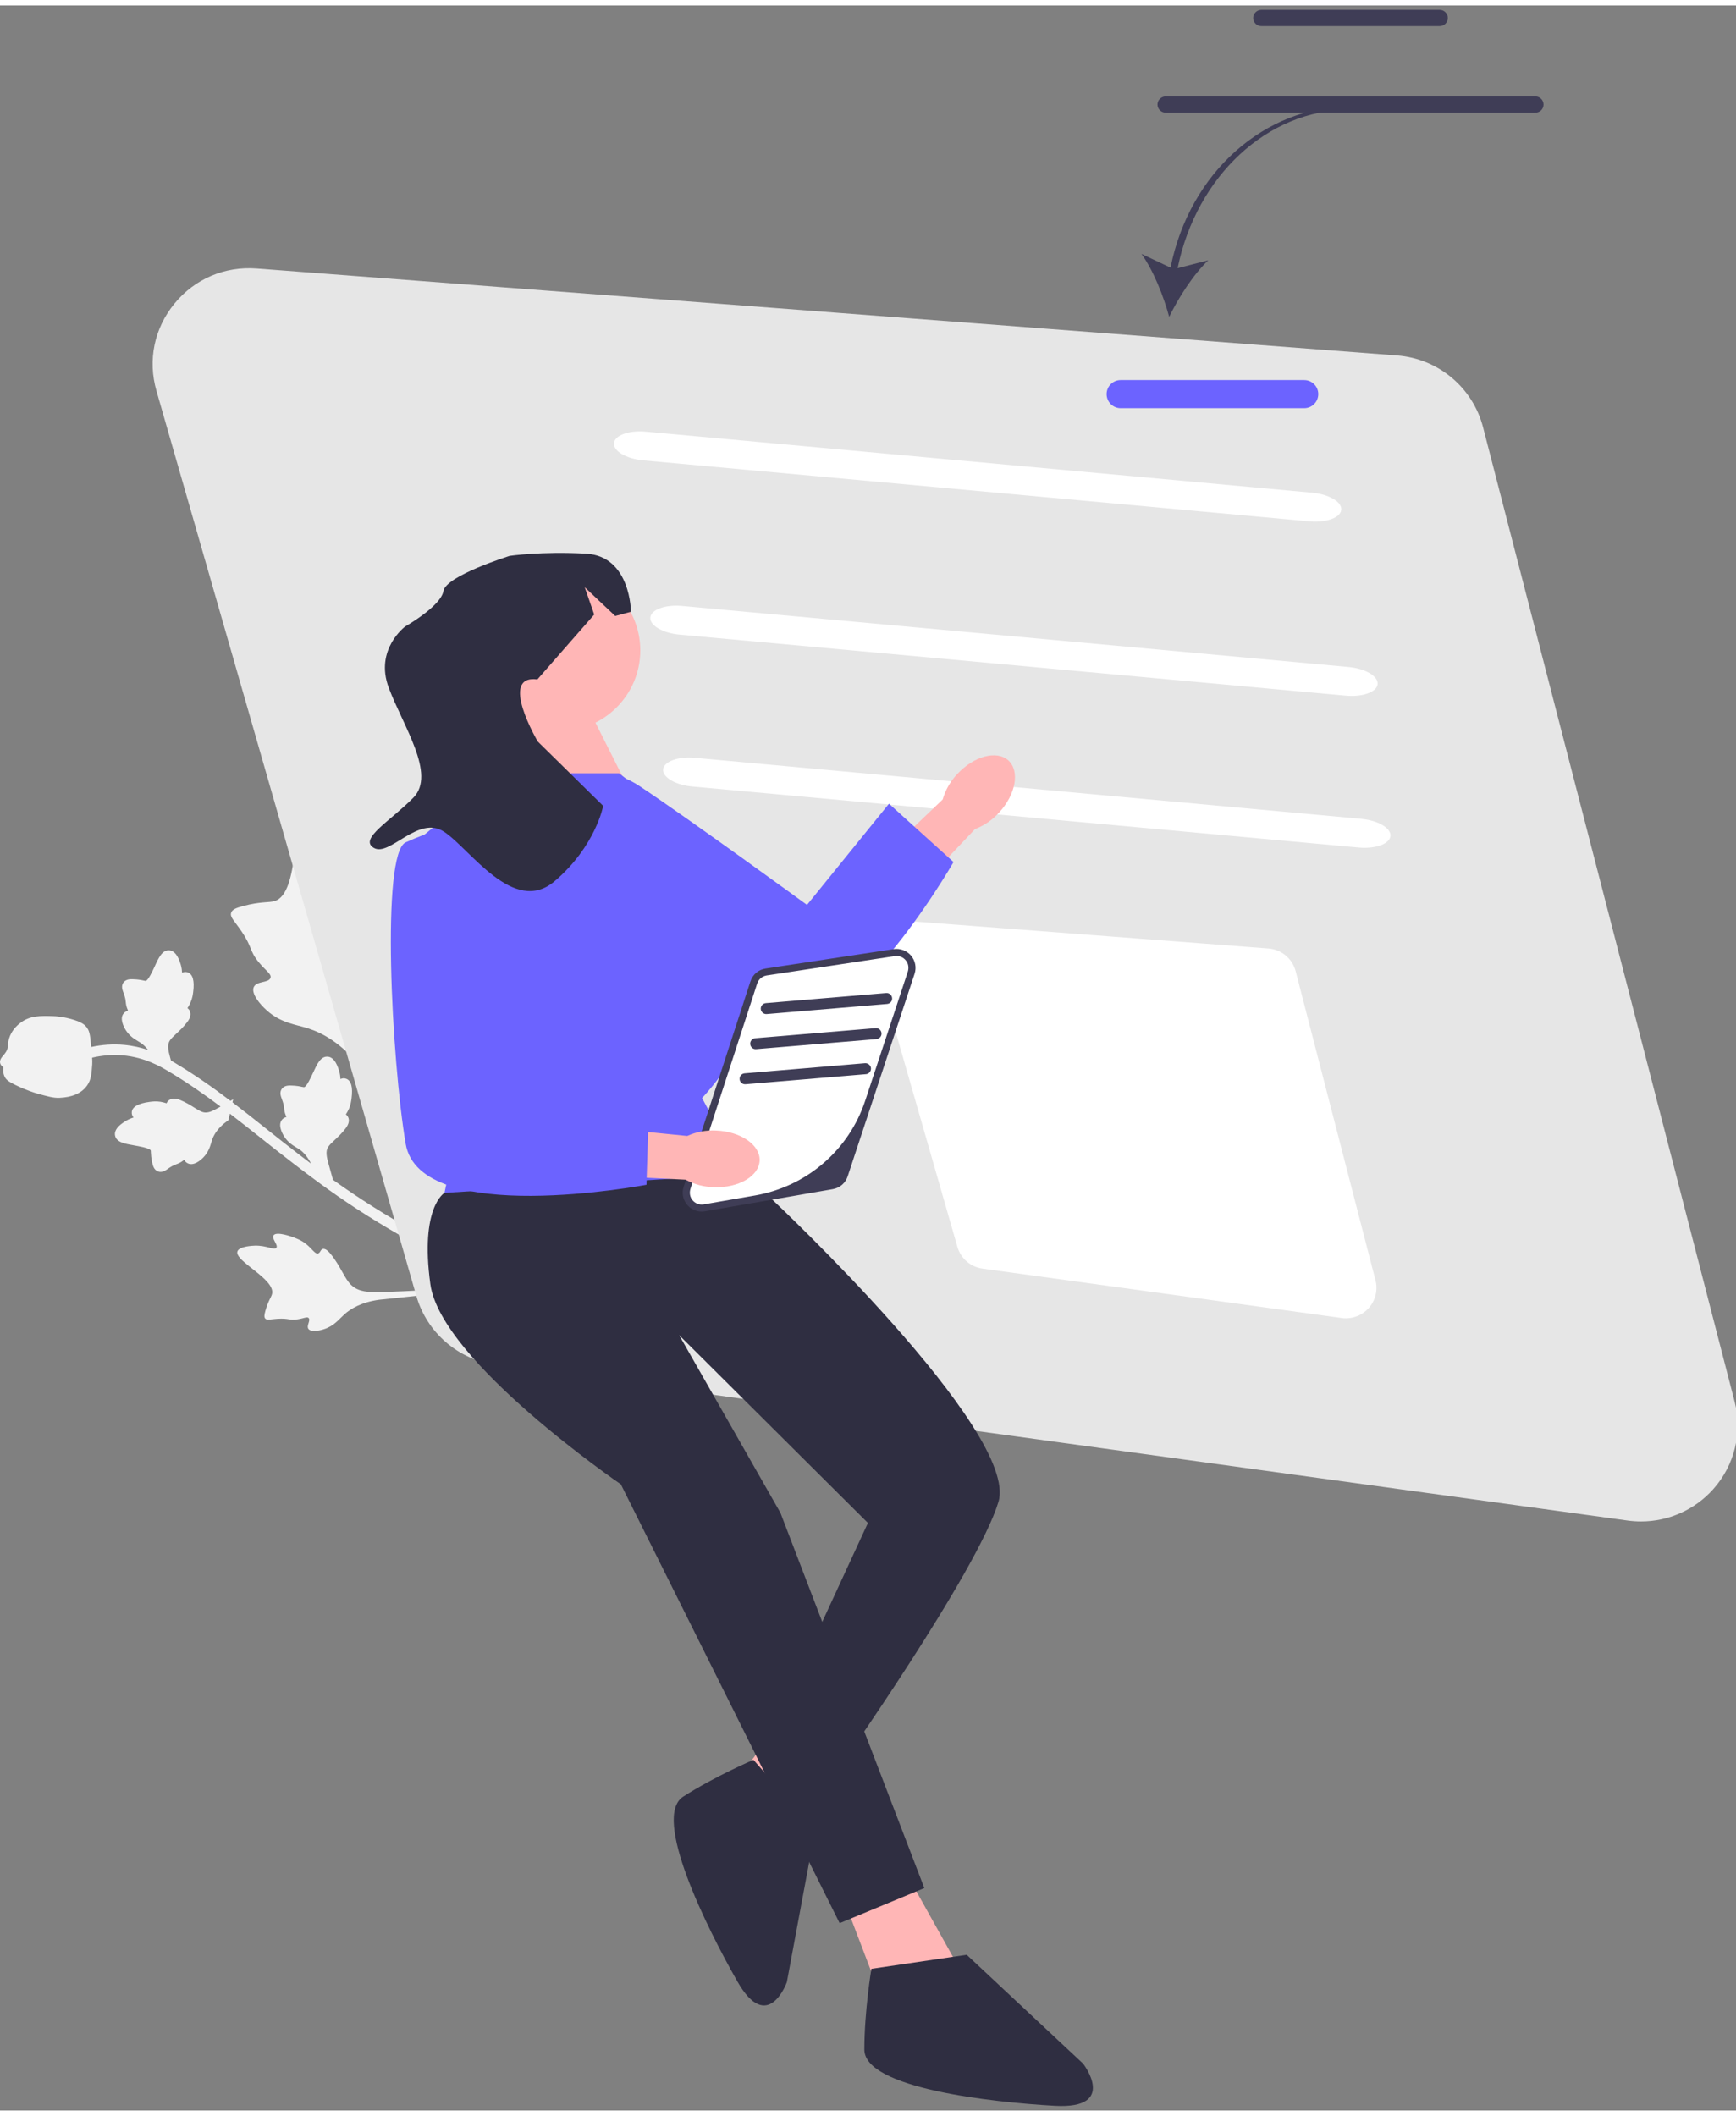 <?xml version="1.0" encoding="UTF-8"?>
<svg xmlns="http://www.w3.org/2000/svg" xmlns:xlink="http://www.w3.org/1999/xlink" width="160px" height="195px" viewBox="0 0 160 194" version="1.1">
<rect x="0" y="0" width="160" height="194" fill="#808080" stroke="none"/>
<g id="surface1">
<path style=" stroke:none;fill-rule:nonzero;fill:rgb(94.902%,94.902%,94.902%);fill-opacity:1;" d="M 30.656 76.168 C 30.473 75.879 29.305 74.062 28.438 74.25 C 26.801 74.598 27.688 81.824 25.309 82.543 C 24.785 82.703 24.047 82.562 22.402 83 C 21.75 83.176 21.41 83.316 21.309 83.605 C 21.156 84.016 21.609 84.359 22.277 85.355 C 23.285 86.848 22.977 87.125 23.863 88.195 C 24.52 88.988 25.031 89.254 24.934 89.605 C 24.789 90.102 23.664 89.887 23.395 90.453 C 23.117 91.031 23.918 92.027 24.613 92.637 C 25.91 93.785 27.207 93.895 28.387 94.27 C 29.676 94.68 31.438 95.59 33.262 97.867 L 47.832 117.492 C 46.66 117.051 44.367 116.141 41.246 114.582 C 38.613 113.27 36 111.777 33.484 110.137 C 32.398 109.434 31.449 108.777 30.598 108.164 L 30.684 108.211 L 30.266 106.711 C 30.105 106.113 30.004 105.625 30.223 105.238 C 30.348 105.027 30.578 104.812 30.848 104.562 C 31.152 104.273 31.504 103.953 31.848 103.5 C 32.16 103.094 32.234 102.734 32.074 102.434 C 32.023 102.332 31.953 102.258 31.879 102.203 C 31.961 102.066 32.059 101.91 32.145 101.723 C 32.328 101.32 32.367 100.973 32.402 100.719 C 32.535 99.688 32.367 99.078 31.902 98.914 C 31.707 98.84 31.527 98.875 31.379 98.945 C 31.367 98.734 31.34 98.484 31.262 98.215 C 31.012 97.355 30.668 96.918 30.207 96.883 C 29.559 96.832 29.234 97.539 28.855 98.359 C 28.688 98.723 28.246 99.695 28.016 99.695 C 27.988 99.695 27.902 99.68 27.832 99.664 C 27.633 99.617 27.336 99.555 26.867 99.543 C 26.609 99.535 26.215 99.523 25.973 99.848 C 25.758 100.152 25.863 100.48 25.961 100.746 C 25.992 100.832 26.031 100.934 26.07 101.059 C 26.16 101.344 26.172 101.496 26.188 101.645 C 26.207 101.836 26.227 102.039 26.367 102.367 C 26.379 102.395 26.387 102.418 26.402 102.445 C 26.27 102.473 26.133 102.539 26.016 102.664 C 25.582 103.133 25.988 103.91 26.18 104.219 C 26.527 104.773 26.965 105.039 27.316 105.254 C 27.406 105.309 27.492 105.363 27.582 105.414 C 28.016 105.715 28.379 106.164 28.668 106.742 C 28.328 106.48 27.996 106.227 27.688 105.996 C 26.582 105.148 25.543 104.324 24.527 103.516 C 23.488 102.688 22.465 101.879 21.426 101.09 L 21.492 100.805 L 21.242 100.953 C 19.602 99.711 17.918 98.523 16.023 97.395 C 15.945 97.344 15.852 97.289 15.758 97.238 L 15.668 96.91 C 15.508 96.316 15.402 95.828 15.625 95.438 C 15.746 95.23 15.977 95.012 16.246 94.762 C 16.555 94.477 16.906 94.152 17.246 93.703 C 17.562 93.297 17.633 92.938 17.477 92.633 C 17.422 92.531 17.352 92.457 17.277 92.406 C 17.363 92.27 17.461 92.109 17.543 91.922 C 17.727 91.52 17.773 91.176 17.805 90.918 C 17.938 89.891 17.77 89.281 17.305 89.113 C 17.105 89.043 16.93 89.078 16.781 89.145 C 16.77 88.934 16.742 88.684 16.664 88.414 C 16.414 87.555 16.066 87.121 15.605 87.082 C 14.961 87.031 14.633 87.738 14.258 88.562 C 14.09 88.926 13.648 89.895 13.418 89.898 C 13.387 89.898 13.309 89.879 13.234 89.863 C 13.035 89.82 12.738 89.758 12.273 89.746 C 12.008 89.734 11.617 89.727 11.375 90.047 C 11.16 90.355 11.266 90.684 11.363 90.945 C 11.395 91.035 11.438 91.137 11.473 91.262 C 11.562 91.547 11.578 91.695 11.59 91.844 C 11.609 92.039 11.629 92.238 11.77 92.566 C 11.777 92.598 11.793 92.621 11.801 92.645 C 11.668 92.676 11.535 92.738 11.418 92.867 C 10.988 93.336 11.391 94.113 11.582 94.422 C 11.93 94.977 12.367 95.242 12.723 95.457 C 12.809 95.512 12.898 95.562 12.98 95.617 C 13.227 95.785 13.453 96.004 13.652 96.266 C 13.008 96.047 12.27 95.871 11.434 95.793 C 10.434 95.703 9.418 95.77 8.41 95.988 C 8.402 95.914 8.398 95.84 8.387 95.758 C 8.301 94.832 8.242 94.449 7.918 94.09 C 7.762 93.914 7.527 93.723 6.848 93.5 C 5.902 93.195 5.098 93.148 4.867 93.145 C 3.742 93.113 2.77 93.082 1.883 93.762 C 1.719 93.891 1.207 94.277 0.922 94.965 C 0.777 95.309 0.754 95.59 0.73 95.816 C 0.711 96.055 0.695 96.207 0.562 96.426 C 0.477 96.566 0.379 96.68 0.297 96.773 C 0.141 96.957 -0.152 97.289 0.094 97.656 C 0.152 97.746 0.227 97.805 0.312 97.848 C 0.266 98.156 0.293 98.477 0.449 98.77 C 0.586 99.027 0.824 99.203 1.465 99.512 C 2.445 99.988 3.234 100.223 3.391 100.27 C 4.406 100.551 4.918 100.695 5.465 100.676 C 6.629 100.629 7.473 100.27 7.973 99.609 C 8 99.578 8.027 99.547 8.047 99.512 C 8.402 98.992 8.438 98.445 8.5 97.578 C 8.508 97.414 8.508 97.219 8.492 96.973 C 9.445 96.754 10.402 96.676 11.344 96.762 C 13.379 96.949 14.824 97.812 15.52 98.227 C 17.25 99.258 18.812 100.348 20.324 101.48 L 20.141 101.586 C 19.602 101.891 19.156 102.117 18.719 102 C 18.484 101.938 18.215 101.77 17.902 101.574 C 17.547 101.352 17.145 101.098 16.621 100.883 C 16.148 100.68 15.777 100.703 15.523 100.934 C 15.438 101.008 15.383 101.098 15.348 101.18 C 15.199 101.133 15.023 101.078 14.812 101.043 C 14.379 100.973 14.031 101.016 13.777 101.051 C 12.738 101.188 12.188 101.504 12.145 101.992 C 12.129 102.199 12.203 102.363 12.309 102.488 C 12.105 102.551 11.871 102.641 11.629 102.785 C 10.855 103.242 10.52 103.688 10.602 104.141 C 10.715 104.773 11.488 104.906 12.383 105.062 C 12.777 105.133 13.832 105.309 13.895 105.535 C 13.902 105.559 13.902 105.645 13.906 105.715 C 13.918 105.918 13.93 106.223 14.035 106.676 C 14.094 106.93 14.184 107.309 14.559 107.461 C 14.91 107.59 15.203 107.406 15.434 107.246 C 15.508 107.191 15.598 107.125 15.711 107.059 C 15.965 106.902 16.109 106.848 16.25 106.797 C 16.434 106.73 16.621 106.66 16.91 106.441 C 16.934 106.422 16.957 106.406 16.973 106.391 C 17.039 106.508 17.133 106.625 17.285 106.703 C 17.852 107 18.504 106.414 18.758 106.152 C 19.207 105.68 19.352 105.188 19.473 104.797 C 19.504 104.695 19.531 104.598 19.566 104.5 C 19.781 103.898 20.23 103.34 20.902 102.844 L 21.047 102.738 L 21.188 102.137 C 22.098 102.836 23 103.547 23.918 104.277 C 24.938 105.086 25.98 105.914 27.094 106.766 C 28.562 107.891 30.398 109.293 32.949 110.953 C 35.496 112.609 38.141 114.121 40.809 115.453 C 43.188 116.641 45.086 117.453 46.395 117.98 C 42.59 118.23 37.324 118.531 34.945 118.574 C 34.02 118.59 33.066 118.578 32.387 117.941 C 31.734 117.328 31.414 116.211 30.461 115.047 C 30.348 114.91 30.035 114.535 29.758 114.598 C 29.527 114.656 29.531 114.961 29.316 115.016 C 29.027 115.09 28.789 114.598 28.195 114.133 C 27.777 113.805 27.395 113.664 27.066 113.535 C 26.969 113.5 25.484 112.941 25.211 113.348 C 25.008 113.648 25.664 114.234 25.473 114.492 C 25.277 114.746 24.559 114.258 23.473 114.297 C 23.277 114.305 22.043 114.352 21.883 114.828 C 21.586 115.727 25.406 117.379 25.074 118.75 C 25 119.051 24.723 119.371 24.461 120.301 C 24.359 120.668 24.332 120.875 24.441 121.012 C 24.602 121.203 24.902 121.082 25.586 121.039 C 26.617 120.977 26.66 121.207 27.445 121.086 C 28.027 120.996 28.305 120.82 28.449 120.969 C 28.652 121.184 28.223 121.668 28.422 121.965 C 28.629 122.266 29.352 122.164 29.852 122 C 30.793 121.699 31.219 121.098 31.746 120.625 C 32.32 120.113 33.277 119.52 34.926 119.285 L 46.605 118.062 C 47.289 118.332 47.793 118.52 48.086 118.629 C 48.242 118.684 48.344 118.723 48.383 118.738 L 48.539 118.441 L 48.711 118.676 C 48.656 118.598 48.598 118.516 48.543 118.438 L 48.609 118.309 L 49.055 118.109 C 48.992 117.977 48.93 117.914 48.75 117.84 L 49.648 117.746 C 49.379 117.77 49.051 117.789 48.703 117.816 C 48.629 117.785 48.539 117.754 48.422 117.715 C 48.293 117.664 48.117 117.598 47.902 117.52 C 44.359 112.438 37.074 101.668 34.359 97.262 C 33.512 95.883 32.688 94.438 33.047 92.844 C 33.402 91.312 34.812 89.836 35.742 87.363 C 35.848 87.074 36.137 86.266 35.789 85.906 C 35.5 85.609 35.039 85.887 34.766 85.613 C 34.402 85.246 34.938 84.445 35.109 83.141 C 35.234 82.219 35.117 81.516 35.016 80.906 C 34.984 80.727 34.512 77.992 33.652 77.945 C 33.008 77.906 32.707 79.414 32.141 79.352 C 31.578 79.285 31.684 77.766 30.656 76.168 Z M 30.656 76.168 "/>
<path style=" stroke:none;fill-rule:nonzero;fill:rgb(90.196%,90.196%,90.196%);fill-opacity:1;" d="M 150.027 139.633 L 45.719 125.285 C 42.227 124.805 39.348 122.316 38.375 118.945 L 14.418 35.512 C 13.605 32.684 14.215 29.758 16.082 27.477 C 17.949 25.199 20.711 24.023 23.66 24.246 L 128.75 32.258 C 132.555 32.547 135.742 35.211 136.691 38.887 L 159.867 128.652 C 160.609 131.516 159.867 134.547 157.891 136.75 C 156.188 138.652 153.77 139.715 151.254 139.715 C 150.848 139.715 150.438 139.688 150.027 139.633 Z M 150.027 139.633 "/>
<path style=" stroke:none;fill-rule:nonzero;fill:rgb(100%,100%,100%);fill-opacity:1;" d="M 123.652 120.965 L 90.562 116.414 C 89.457 116.266 88.543 115.477 88.238 114.402 L 80.637 87.941 C 80.383 87.047 80.574 86.117 81.168 85.395 C 81.758 84.672 82.633 84.297 83.566 84.371 L 116.902 86.91 C 118.109 87 119.117 87.844 119.418 89.012 L 126.773 117.484 C 127.008 118.395 126.773 119.355 126.145 120.055 C 125.602 120.656 124.836 120.996 124.039 120.996 C 123.91 120.996 123.777 120.984 123.652 120.965 Z M 123.652 120.965 "/>
<path style=" stroke:none;fill-rule:nonzero;fill:rgb(100%,100%,100%);fill-opacity:1;" d="M 120.688 47.547 L 59.273 41.922 C 57.723 41.777 56.52 41.07 56.586 40.344 C 56.652 39.613 57.969 39.137 59.52 39.281 L 120.938 44.906 C 122.484 45.047 123.688 45.754 123.617 46.48 C 123.551 47.211 122.238 47.688 120.688 47.547 Z M 120.688 47.547 "/>
<path style=" stroke:none;fill-rule:nonzero;fill:rgb(100%,100%,100%);fill-opacity:1;" d="M 124.039 63.609 L 62.621 57.984 C 61.074 57.844 59.867 57.133 59.938 56.406 C 60.004 55.68 61.316 55.203 62.867 55.344 L 124.281 60.969 C 125.832 61.109 127.035 61.816 126.969 62.547 C 126.902 63.273 125.586 63.754 124.039 63.609 Z M 124.039 63.609 "/>
<path style=" stroke:none;fill-rule:nonzero;fill:rgb(100%,100%,100%);fill-opacity:1;" d="M 125.223 77.609 L 63.805 71.984 C 62.258 71.844 61.051 71.137 61.117 70.406 C 61.188 69.676 62.5 69.199 64.047 69.34 L 125.465 74.965 C 127.016 75.109 128.219 75.816 128.152 76.547 C 128.082 77.273 126.77 77.75 125.223 77.609 Z M 125.223 77.609 "/>
<path style=" stroke:none;fill-rule:nonzero;fill:rgb(100%,71.373%,71.373%);fill-opacity:1;" d="M 88.215 70.848 C 89.758 69.176 91.871 68.613 92.941 69.586 C 94.008 70.566 93.629 72.711 92.082 74.383 C 91.477 75.059 90.719 75.578 89.867 75.902 L 83.242 82.902 L 80.008 79.738 L 86.883 73.18 C 87.133 72.305 87.59 71.508 88.215 70.848 Z M 88.215 70.848 "/>
<path style=" stroke:none;fill-rule:nonzero;fill:rgb(42.353%,38.824%,100%);fill-opacity:1;" d="M 50.465 72.406 C 50.465 72.406 54.332 68.883 58.965 71.957 C 63.594 75.031 74.379 82.895 74.379 82.895 L 81.934 73.57 L 87.883 78.945 C 87.883 78.945 77.383 97.348 70.598 93.297 C 63.812 89.246 48.668 77.68 49.355 75.289 C 50.043 72.898 50.465 72.406 50.465 72.406 Z M 50.465 72.406 "/>
<path style=" stroke:none;fill-rule:nonzero;fill:rgb(100%,71.373%,71.373%);fill-opacity:1;" d="M 79.117 158.305 L 72.953 169.734 L 67.871 163.621 L 73.715 155.766 Z M 79.117 158.305 "/>
<path style=" stroke:none;fill-rule:nonzero;fill:rgb(18.431%,18.039%,25.49%);fill-opacity:1;" d="M 75.129 168.156 L 72.52 182.18 C 72.52 182.18 70.77 187.043 67.957 182.102 C 65.141 177.16 60.043 166.941 62.973 165.07 C 65.902 163.195 69.441 161.684 69.441 161.684 Z M 75.129 168.156 "/>
<path style=" stroke:none;fill-rule:nonzero;fill:rgb(100%,71.373%,71.373%);fill-opacity:1;" d="M 82.754 170.754 L 89.258 182.402 L 81.129 183.371 L 77.551 173.988 Z M 82.754 170.754 "/>
<path style=" stroke:none;fill-rule:nonzero;fill:rgb(100%,71.373%,71.373%);fill-opacity:1;" d="M 48.281 65.266 C 48.281 65.266 47.633 71.738 46.656 72.383 C 45.68 73.027 58.043 72.383 58.043 72.383 L 54.461 65.266 Z M 48.281 65.266 "/>
<path style=" stroke:none;fill-rule:nonzero;fill:rgb(42.353%,38.824%,100%);fill-opacity:1;" d="M 61.613 74.328 L 57.062 70.766 L 45.938 70.766 L 38.527 76.914 L 43.242 98.754 L 40.965 109.434 L 69.906 110.402 L 64.707 100.695 C 64.707 100.695 70.883 94.223 68.934 90.016 C 66.98 85.812 61.613 74.328 61.613 74.328 Z M 61.613 74.328 "/>
<path style=" stroke:none;fill-rule:nonzero;fill:rgb(18.431%,18.039%,25.49%);fill-opacity:1;" d="M 66.98 107.812 L 71.207 110.082 C 71.207 110.082 93.973 131.438 92.023 137.91 C 90.07 144.383 77.062 162.824 77.062 162.824 L 70.883 159.59 L 79.992 139.852 L 62.59 122.539 L 71.93 138.918 L 85.191 173.504 L 77.387 176.738 L 57.223 136.293 C 57.223 136.293 40.641 124.965 39.664 117.848 C 38.688 110.727 40.965 109.434 40.965 109.434 Z M 66.98 107.812 "/>
<path style=" stroke:none;fill-rule:nonzero;fill:rgb(18.431%,18.039%,25.49%);fill-opacity:1;" d="M 89.098 179.652 L 99.828 189.684 C 99.828 189.684 103.082 193.887 97.223 193.566 C 91.371 193.242 79.664 191.945 79.664 188.387 C 79.664 184.828 80.312 180.945 80.312 180.945 Z M 89.098 179.652 "/>
<path style=" stroke:none;fill-rule:nonzero;fill:rgb(100%,71.373%,71.373%);fill-opacity:1;" d="M 59.012 59.438 C 59.012 63.551 55.664 66.883 51.535 66.883 C 47.402 66.883 44.055 63.551 44.055 59.438 C 44.055 55.328 47.402 51.996 51.535 51.996 C 55.664 51.996 59.012 55.328 59.012 59.438 Z M 59.012 59.438 "/>
<path style=" stroke:none;fill-rule:nonzero;fill:rgb(100%,100%,100%);fill-opacity:1;" d="M 83.98 89.133 L 77.816 107.812 C 77.652 108.312 77.227 108.68 76.707 108.77 L 64.918 110.809 C 63.863 110.992 62.988 109.992 63.316 108.977 L 69.473 90.043 C 69.641 89.531 70.082 89.156 70.617 89.078 L 82.414 87.293 C 83.461 87.133 84.312 88.129 83.98 89.133 Z M 83.98 89.133 "/>
<path style=" stroke:none;fill-rule:nonzero;fill:rgb(24.706%,23.922%,33.725%);fill-opacity:1;" d="M 64.668 111.156 C 64.168 111.156 63.688 110.941 63.352 110.555 C 62.945 110.09 62.816 109.461 63.008 108.875 L 69.164 89.941 C 69.371 89.309 69.906 88.855 70.566 88.758 L 82.363 86.969 C 82.969 86.879 83.566 87.105 83.965 87.566 C 84.359 88.035 84.48 88.656 84.293 89.238 L 78.125 107.918 C 77.922 108.531 77.402 108.977 76.762 109.09 L 64.973 111.129 C 64.871 111.145 64.77 111.156 64.668 111.156 Z M 82.633 87.598 C 82.574 87.598 82.52 87.602 82.461 87.613 L 70.664 89.395 C 70.25 89.461 69.914 89.746 69.785 90.141 L 63.645 109.027 C 63.531 109.375 63.566 109.762 63.785 110.055 C 64.039 110.402 64.449 110.562 64.863 110.492 L 69.594 109.672 C 74.336 108.852 78.242 105.496 79.742 100.941 L 83.66 89.07 C 83.758 88.77 83.746 88.438 83.59 88.164 C 83.387 87.805 83.02 87.598 82.633 87.598 Z M 82.633 87.598 "/>
<path style=" stroke:none;fill-rule:nonzero;fill:rgb(100%,71.373%,71.373%);fill-opacity:1;" d="M 65.988 103.688 C 68.262 103.773 70.066 105.012 70.012 106.453 C 69.957 107.895 68.07 108.996 65.793 108.91 C 64.879 108.891 63.988 108.652 63.188 108.219 L 53.539 107.742 L 53.863 103.242 L 63.336 104.188 C 64.168 103.812 65.078 103.641 65.988 103.688 Z M 65.988 103.688 "/>
<path style=" stroke:none;fill-rule:nonzero;fill:rgb(42.353%,38.824%,100%);fill-opacity:1;" d="M 40.312 76.105 C 40.312 76.105 45.52 76.75 46.168 82.254 C 46.816 87.754 47.793 101.02 47.793 101.02 L 59.828 100.695 L 59.582 108.688 C 59.582 108.688 38.688 112.668 37.387 104.902 C 36.086 97.137 35.113 78.164 37.387 77.133 C 39.664 76.105 40.312 76.105 40.312 76.105 Z M 40.312 76.105 "/>
<path style=" stroke:none;fill-rule:nonzero;fill:rgb(24.706%,23.922%,33.725%);fill-opacity:1;" d="M 107.883 24.164 L 105.207 22.902 C 106.305 24.43 107.25 26.809 107.758 28.703 C 108.613 26.938 109.992 24.781 111.363 23.488 L 108.535 24.215 C 110.277 15.711 116.832 9.613 124.34 9.613 L 124.445 9.305 C 116.605 9.305 109.66 15.324 107.883 24.164 Z M 107.883 24.164 "/>
<path style=" stroke:none;fill-rule:nonzero;fill:rgb(42.353%,38.824%,100%);fill-opacity:1;" d="M 120.199 37.117 L 103.289 37.117 C 102.574 37.117 101.992 36.535 101.992 35.82 C 101.992 35.109 102.574 34.527 103.289 34.527 L 120.199 34.527 C 120.918 34.527 121.5 35.109 121.5 35.82 C 121.5 36.535 120.918 37.117 120.199 37.117 Z M 120.199 37.117 "/>
<path style=" stroke:none;fill-rule:nonzero;fill:rgb(24.706%,23.922%,33.725%);fill-opacity:1;" d="M 81.758 92.023 L 70.668 92.953 C 70.387 92.977 70.145 92.77 70.117 92.492 C 70.098 92.215 70.305 91.969 70.582 91.945 L 81.672 91.016 C 81.953 90.992 82.199 91.199 82.223 91.477 C 82.246 91.758 82.039 92 81.758 92.023 Z M 81.758 92.023 "/>
<path style=" stroke:none;fill-rule:nonzero;fill:rgb(24.706%,23.922%,33.725%);fill-opacity:1;" d="M 80.781 95.262 L 69.691 96.188 C 69.414 96.215 69.168 96.004 69.145 95.727 C 69.117 95.449 69.328 95.203 69.609 95.18 L 80.699 94.25 C 80.977 94.227 81.223 94.438 81.246 94.715 C 81.27 94.992 81.062 95.234 80.781 95.262 Z M 80.781 95.262 "/>
<path style=" stroke:none;fill-rule:nonzero;fill:rgb(24.706%,23.922%,33.725%);fill-opacity:1;" d="M 79.809 98.496 L 68.719 99.422 C 68.438 99.449 68.191 99.242 68.168 98.965 C 68.145 98.684 68.352 98.438 68.633 98.418 L 79.723 97.484 C 80 97.465 80.246 97.668 80.273 97.945 C 80.293 98.227 80.086 98.473 79.809 98.496 Z M 79.809 98.496 "/>
<path style=" stroke:none;fill-rule:nonzero;fill:rgb(18.431%,18.039%,25.49%);fill-opacity:1;" d="M 49.531 62.113 L 54.766 56.137 L 53.891 53.617 L 56.703 56.27 L 58.152 55.879 C 58.152 55.879 58.137 50.762 54.031 50.527 C 49.922 50.297 46.973 50.73 46.973 50.73 C 46.973 50.73 41.098 52.562 40.871 53.965 C 40.641 55.367 37.348 57.234 37.348 57.234 C 37.348 57.234 34.496 59.348 35.832 62.891 C 37.164 66.434 40.211 70.852 38.102 73.008 C 35.992 75.164 33.016 76.824 34.465 77.648 C 35.918 78.477 38.535 74.598 40.918 76.148 C 43.305 77.699 47.336 83.93 51.117 80.711 C 54.895 77.496 55.594 73.77 55.594 73.77 L 49.562 67.836 C 49.562 67.836 45.906 61.637 49.531 62.113 Z M 49.531 62.113 "/>
<path style=" stroke:none;fill-rule:nonzero;fill:rgb(24.706%,23.922%,33.725%);fill-opacity:1;" d="M 132.691 1.906 L 116.254 1.906 C 115.84 1.906 115.5 1.57 115.5 1.156 C 115.5 0.746 115.84 0.41 116.254 0.41 L 132.691 0.41 C 133.105 0.41 133.441 0.746 133.441 1.156 C 133.441 1.57 133.105 1.906 132.691 1.906 Z M 132.691 1.906 "/>
<path style=" stroke:none;fill-rule:nonzero;fill:rgb(24.706%,23.922%,33.725%);fill-opacity:1;" d="M 141.512 9.883 L 107.434 9.883 C 107.02 9.883 106.68 9.547 106.68 9.137 C 106.68 8.723 107.02 8.387 107.434 8.387 L 141.512 8.387 C 141.926 8.387 142.262 8.723 142.262 9.137 C 142.262 9.547 141.926 9.883 141.512 9.883 Z M 141.512 9.883 "/>
</g>
</svg>
